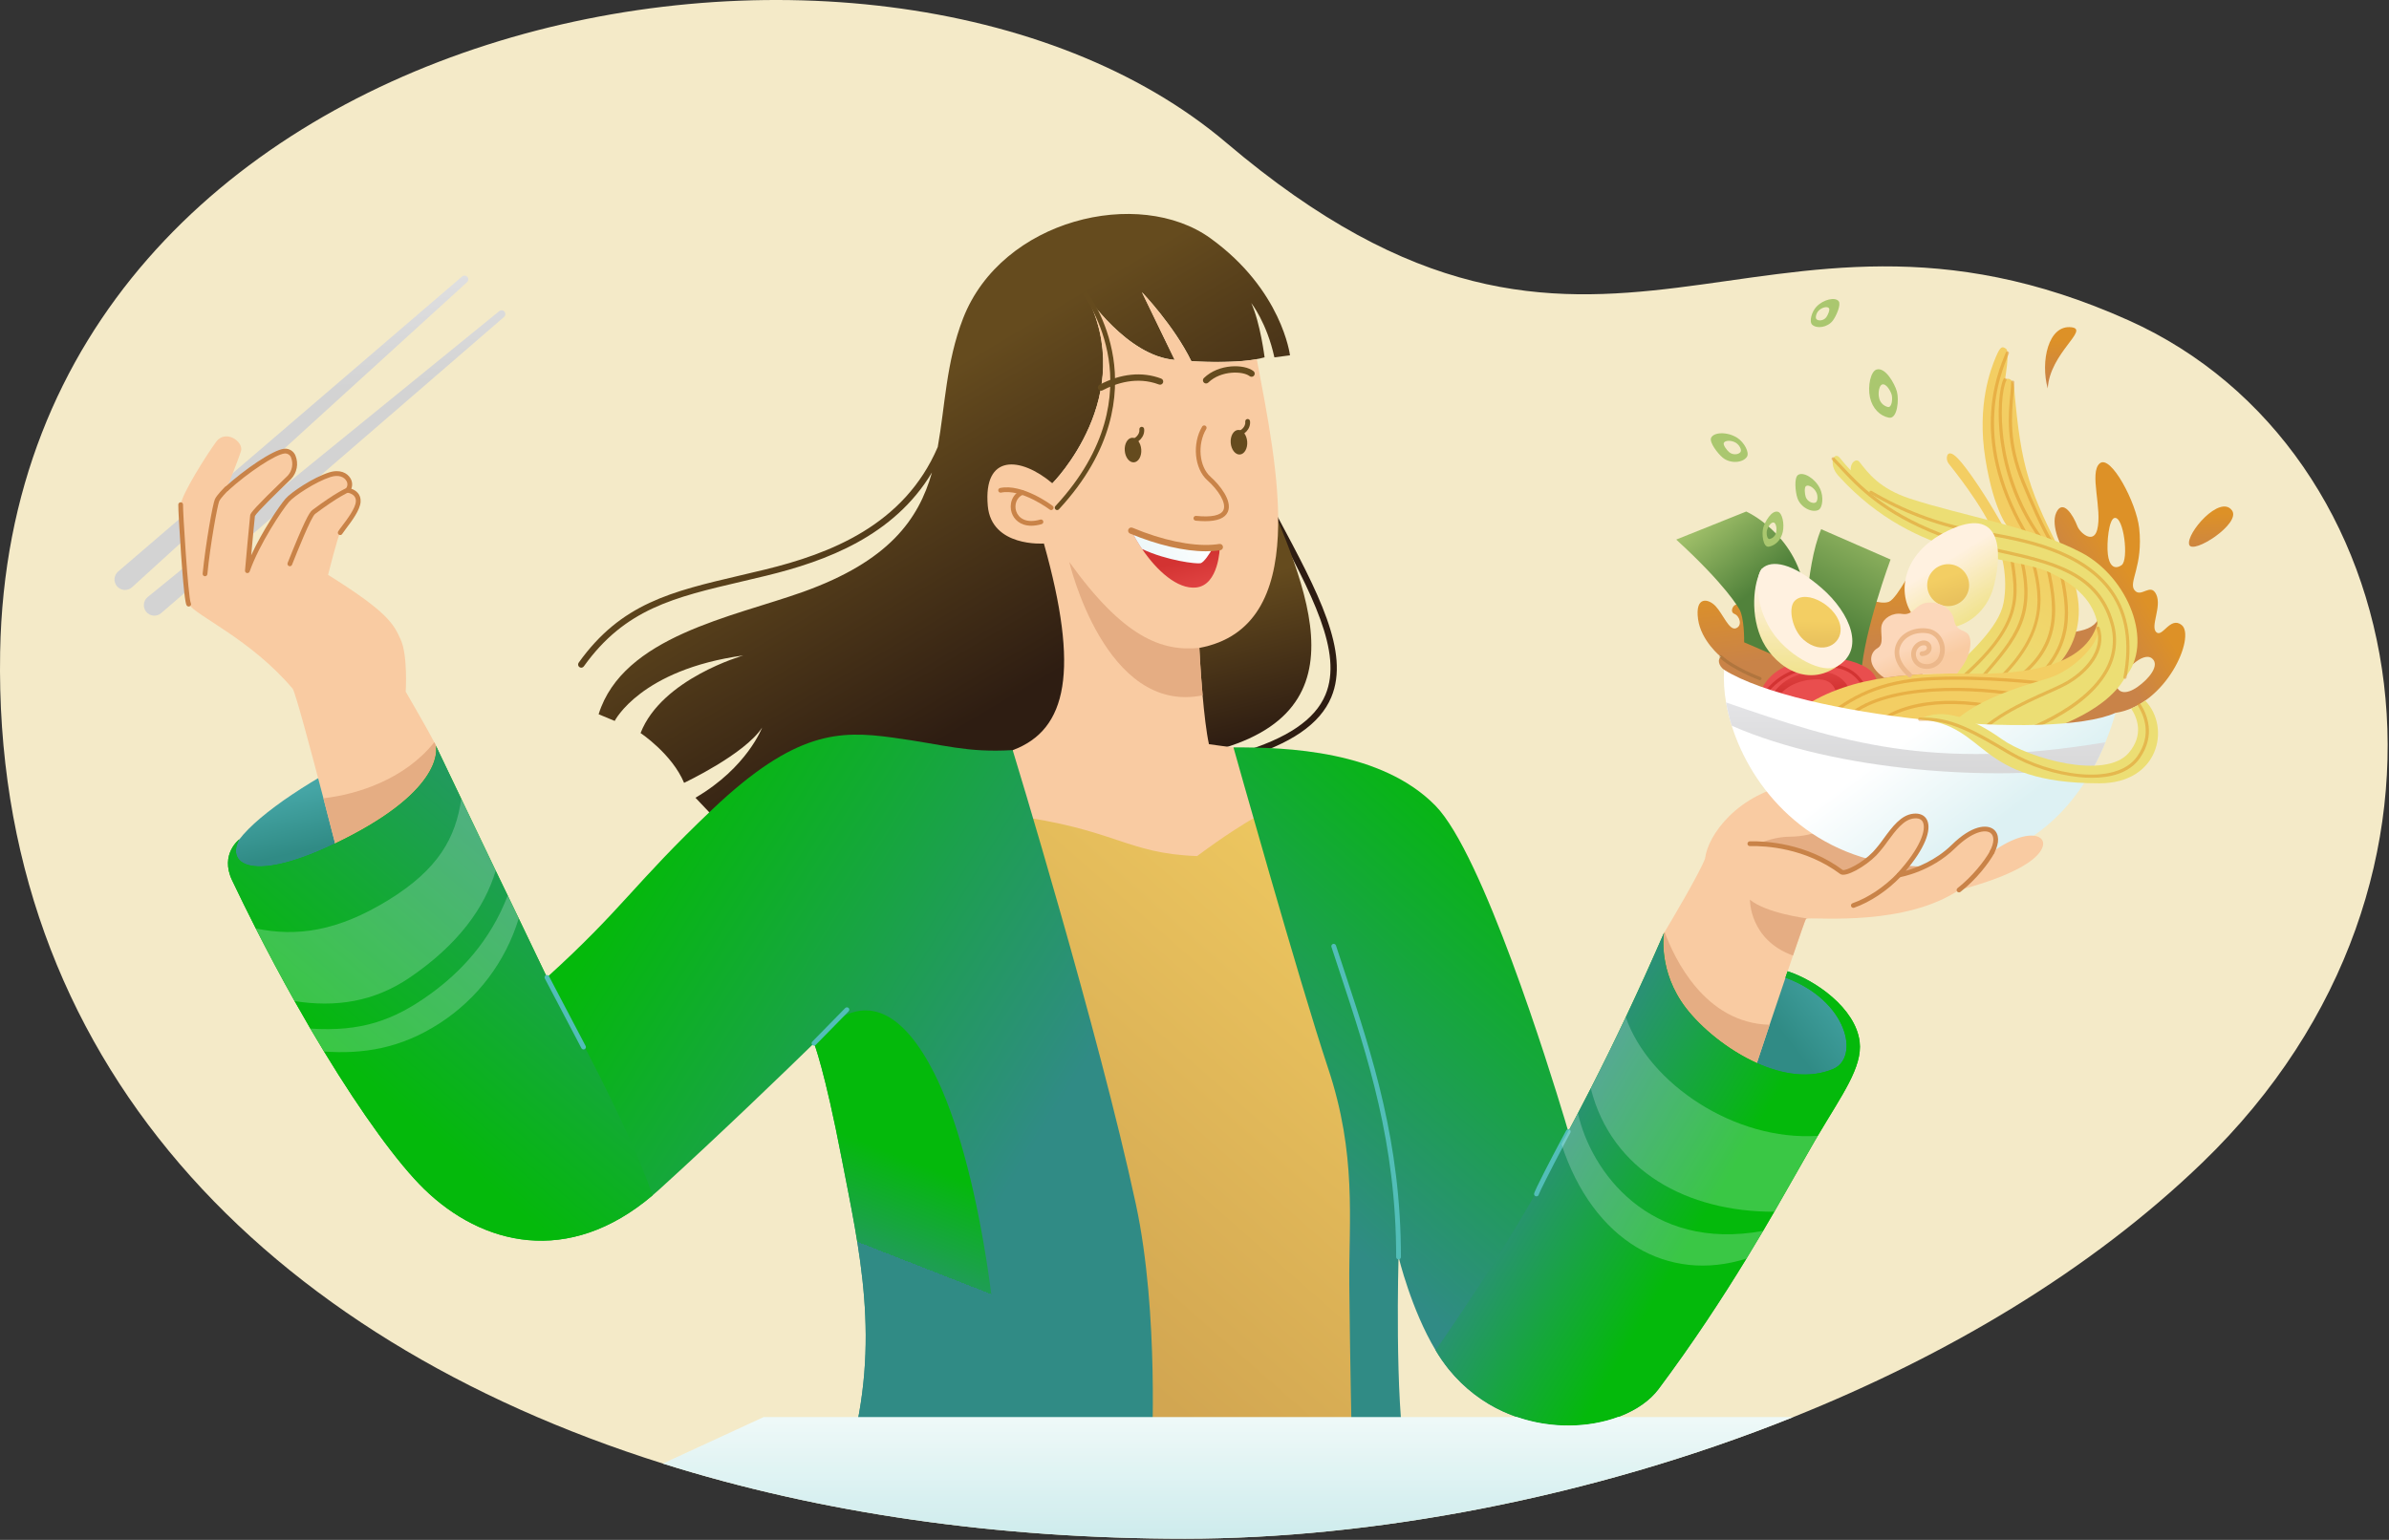 <svg width="532" height="343" viewBox="0 0 532 343" fill="none" xmlns="http://www.w3.org/2000/svg">
<rect x="0" y="0" width="532" height="343" fill="#333333" stroke="none"/>
<path d="M490.421 258.994C465.441 283.096 433.483 301.966 399.362 315.647C354.253 333.733 305.372 342.74 263.85 342.743C222.176 342.743 182.711 337.06 147.617 326.008C59.116 298.138 -1.608 236.155 0.032 145.231C2.618 1.65 195.556 -34.04 273.124 31.827C356.426 102.559 390.677 33.912 474.049 71.37C538.272 100.223 555.907 195.808 490.421 258.994Z" fill="#F4EAC8"/>
<path d="M392.218 155.919C392.218 155.919 385.283 150.222 383.925 149.195C382.566 148.169 382.513 146.751 383.219 146.31C383.219 146.31 378.781 142.736 378.136 137.921C377.43 132.763 380.393 133.278 382.034 135.01C383.674 136.742 385.053 140.51 386.567 139.949C388.08 139.388 387.421 137.212 386.239 136.749C385.057 136.287 385.978 134.319 387.223 134.633C388.468 134.947 388.8 137.653 388.8 139.099C388.8 140.545 389.858 143.763 394.515 142.778C399.172 141.794 414.479 132.601 414.479 132.795C414.479 132.989 418.747 134.82 420.652 134.037C422.557 133.253 426.618 125.111 426.618 125.111L438.132 128.921L425.383 155.912C425.383 155.912 400.558 161.5 392.218 155.919Z" fill="url(#paint0_linear_1296_9719)"/>
<path d="M405.55 117.876L421.002 124.628C421.002 124.628 415.107 140.503 414.496 149.929L401.902 143.287C401.902 143.287 401.902 126.491 405.55 117.876Z" fill="url(#paint1_linear_1296_9719)"/>
<path d="M391.926 154.516C392.963 151.401 395.693 148.046 403.172 146.793C411.258 145.439 421.104 149.369 416.902 154.202L404.202 157.454L391.926 154.516Z" fill="url(#paint2_linear_1296_9719)"/>
<path d="M415.594 155.57H415.569C415.523 155.567 415.477 155.555 415.436 155.534C415.394 155.514 415.357 155.485 415.327 155.45C415.296 155.415 415.273 155.374 415.258 155.33C415.243 155.286 415.238 155.239 415.241 155.193C415.311 154.156 414.74 152.455 413.304 151.005C412.147 149.838 410.069 148.487 406.774 148.677C400.925 149.03 396.819 150.155 393.154 154.921C393.127 154.961 393.092 154.995 393.051 155.021C393.01 155.047 392.965 155.064 392.917 155.072C392.87 155.079 392.821 155.077 392.775 155.065C392.728 155.053 392.684 155.032 392.646 155.003C392.608 154.973 392.576 154.936 392.553 154.894C392.53 154.852 392.515 154.805 392.51 154.757C392.506 154.71 392.511 154.661 392.526 154.615C392.54 154.569 392.564 154.527 392.596 154.491C396.427 149.51 400.682 148.328 406.735 147.972C410.299 147.76 412.546 149.235 413.791 150.508C415.386 152.117 416.014 154.036 415.932 155.242C415.926 155.329 415.888 155.411 415.826 155.471C415.763 155.532 415.681 155.567 415.594 155.57Z" fill="#D33332"/>
<path d="M393.958 155.881C396.159 151.877 399.62 149.64 405.391 149.64C411.162 149.64 412.302 154.71 412.302 154.71L409.092 155.884C409.092 155.884 409.346 151.591 405.342 151.341C401.338 151.09 396.826 152.843 395.464 156.304L393.958 155.881Z" fill="url(#paint3_linear_1296_9719)"/>
<path d="M373.271 120.187L388.863 113.942C388.863 113.942 399.701 118.719 401.916 131.532C401.916 131.532 397.221 147.188 396.921 146.885C396.621 146.581 388.398 143.078 388.398 143.078C388.398 143.078 388.518 137.31 387.188 135.479C387.173 135.479 384.454 130.417 373.271 120.187Z" fill="url(#paint4_linear_1296_9719)"/>
<path d="M485.817 139.212C483.27 137.209 481.549 142.109 480.173 140.814C478.797 139.519 481.446 135.169 480.173 132.421C478.899 129.673 476.776 133.332 475.312 131.437C473.932 129.673 477.301 126.071 476.37 117.64C475.745 111.95 470.045 101.176 467.596 103.211C465.148 105.247 468.238 113.481 467.011 118.028C466.139 121.259 463.162 118.681 462.597 117.192C461.666 114.723 459.37 111.092 457.923 114.14C456.477 117.188 459.447 122.755 459.687 122.607C459.927 122.459 467.448 126.717 467.861 133.416C468.274 140.115 465.021 140.666 457.327 141.198L451.167 159.726L464.337 165.134L471.135 158.784C482.466 157.056 489.02 141.728 485.817 139.212ZM469.388 123.44C469.103 120.942 469.607 115.679 470.859 115.375C472.948 114.902 474.102 124.745 472.454 125.881C470.807 127.017 469.671 125.937 469.388 123.44V123.44ZM475.978 153.024C473.403 154.816 471.646 154.35 471.315 152.625C472.726 149.637 477.245 144.889 479.298 146.723C480.974 148.215 478.557 151.231 475.978 153.024V153.024Z" fill="url(#paint5_linear_1296_9719)"/>
<path d="M431.56 152.078C431.782 152.078 456.064 150.152 456.286 150C456.508 149.849 468.228 141.181 459.994 125.133C451.76 109.085 450.091 104.563 448.5 86.232C448.338 84.373 447.132 84.095 446.483 84.56C446.483 84.56 447.583 78.32 446.747 77.716C445.911 77.113 445.505 76.99 444.44 79.544C443.375 82.098 440.168 90.092 442.119 102.213C444.07 114.335 447.368 117.735 447.368 117.735L446.31 117.654C446.31 117.654 442.923 111.509 439.254 106.291C435.585 101.074 434.7 100.957 434.118 101C433.536 101.042 433.257 102.34 433.92 103.233C434.583 104.125 441.551 112.557 444.352 119.485C445.728 122.89 447.23 128.516 446.179 134.221C445.184 139.696 438.721 145.619 431.56 152.078Z" fill="url(#paint6_linear_1296_9719)"/>
<g opacity="0.5">
<path d="M455.563 121.651C455.511 121.651 455.458 121.64 455.411 121.617C455.363 121.595 455.321 121.562 455.288 121.521C448.779 113.407 446.402 104.587 445.551 98.618C444.553 91.626 445.311 86.095 446.169 84.402C446.211 84.318 446.284 84.254 446.373 84.225C446.462 84.195 446.559 84.203 446.643 84.245C446.727 84.287 446.791 84.36 446.82 84.449C446.849 84.538 446.842 84.635 446.8 84.719C444.99 88.296 444.274 106.627 455.842 121.076C455.884 121.128 455.91 121.191 455.918 121.257C455.926 121.323 455.915 121.391 455.886 121.451C455.857 121.511 455.812 121.562 455.755 121.597C455.699 121.633 455.633 121.652 455.567 121.651H455.563Z" fill="#DD9127"/>
<path d="M451.93 120.54C451.87 120.54 451.811 120.525 451.758 120.496C451.706 120.467 451.662 120.425 451.63 120.374C438.2 98.788 444.602 83.488 446.709 78.461C446.749 78.381 446.818 78.32 446.901 78.289C446.985 78.258 447.077 78.26 447.159 78.295C447.241 78.329 447.308 78.394 447.344 78.475C447.381 78.556 447.386 78.648 447.358 78.732C445.287 83.671 438.99 98.721 452.226 120.007C452.259 120.061 452.278 120.122 452.279 120.185C452.281 120.248 452.266 120.31 452.235 120.366C452.205 120.421 452.16 120.467 452.105 120.498C452.051 120.53 451.989 120.547 451.926 120.547L451.93 120.54Z" fill="#DD9127"/>
<path d="M457.123 121.651C457.066 121.651 457.01 121.637 456.959 121.611C456.909 121.585 456.866 121.546 456.833 121.5C456.741 121.369 454.54 118.18 450.169 107.452C446.62 98.746 447.245 92.258 447.657 87.965C447.763 86.874 447.852 85.933 447.862 85.121C447.862 85.028 447.899 84.938 447.965 84.872C448.032 84.806 448.121 84.769 448.215 84.769C448.308 84.769 448.398 84.806 448.464 84.872C448.53 84.938 448.568 85.028 448.568 85.121C448.568 85.961 448.469 86.917 448.363 88.025C447.957 92.258 447.343 98.633 450.832 107.177C455.165 117.803 457.401 121.052 457.422 121.083C457.459 121.136 457.481 121.198 457.485 121.262C457.489 121.327 457.475 121.391 457.445 121.448C457.415 121.505 457.371 121.553 457.316 121.586C457.261 121.619 457.197 121.637 457.133 121.637L457.123 121.651Z" fill="#DD9127"/>
<path d="M436.023 152.085C435.951 152.085 435.88 152.063 435.821 152.022C435.762 151.981 435.717 151.923 435.692 151.855C435.667 151.787 435.663 151.714 435.681 151.644C435.699 151.574 435.739 151.511 435.793 151.465C450.07 139.177 449.065 133.12 447.548 123.948C447.477 123.525 447.407 123.095 447.336 122.66C447.321 122.567 447.344 122.471 447.4 122.394C447.455 122.318 447.539 122.266 447.633 122.251C447.726 122.236 447.822 122.259 447.899 122.314C447.975 122.37 448.027 122.454 448.042 122.547C448.112 122.982 448.183 123.412 448.254 123.835C449.753 132.901 450.839 139.456 436.259 152.001C436.193 152.057 436.109 152.087 436.023 152.085Z" fill="#DD9127"/>
<path d="M439.533 153.376C439.466 153.376 439.399 153.357 439.343 153.321C439.286 153.284 439.241 153.232 439.213 153.171C439.184 153.11 439.174 153.042 439.184 152.975C439.193 152.908 439.221 152.845 439.265 152.794C440.027 151.895 440.764 151.03 441.477 150.212C448.673 141.862 453.016 136.806 449.612 123.859C449.594 123.771 449.611 123.68 449.658 123.604C449.706 123.527 449.781 123.472 449.868 123.449C449.954 123.426 450.047 123.437 450.126 123.48C450.205 123.523 450.264 123.594 450.293 123.679C453.792 137 449.358 142.147 442.009 150.67C441.304 151.492 440.563 152.35 439.801 153.249C439.768 153.289 439.727 153.32 439.681 153.342C439.635 153.364 439.584 153.376 439.533 153.376V153.376Z" fill="#DD9127"/>
<path d="M444.313 152.431C444.242 152.431 444.173 152.409 444.115 152.37C444.057 152.33 444.012 152.273 443.986 152.207C443.96 152.142 443.955 152.07 443.97 152.001C443.986 151.932 444.022 151.869 444.073 151.821C456.3 140.49 454.152 132.065 452.258 124.629L452.063 123.86C452.052 123.815 452.05 123.768 452.056 123.722C452.063 123.676 452.079 123.632 452.103 123.592C452.126 123.553 452.158 123.518 452.195 123.49C452.232 123.463 452.274 123.442 452.319 123.431C452.364 123.42 452.411 123.417 452.457 123.424C452.503 123.431 452.547 123.446 452.587 123.47C452.626 123.494 452.661 123.525 452.689 123.562C452.716 123.6 452.737 123.642 452.748 123.687L452.942 124.452C454.787 131.702 457.087 140.722 444.553 152.322C444.49 152.388 444.404 152.427 444.313 152.431V152.431Z" fill="#DD9127"/>
<path d="M447.802 152.431C447.726 152.431 447.652 152.407 447.592 152.362C447.531 152.317 447.486 152.254 447.464 152.181C447.442 152.109 447.443 152.031 447.469 151.96C447.494 151.889 447.541 151.828 447.604 151.785C458.995 144.18 457.792 135.028 455.221 124.717C455.202 124.627 455.219 124.534 455.268 124.457C455.316 124.38 455.393 124.325 455.481 124.303C455.57 124.281 455.664 124.294 455.743 124.34C455.822 124.385 455.88 124.46 455.905 124.547C458.54 135.131 459.768 144.515 447.996 152.375C447.938 152.412 447.871 152.431 447.802 152.431Z" fill="#DD9127"/>
<path d="M451.929 152.978C451.857 152.978 451.786 152.956 451.726 152.914C451.667 152.872 451.621 152.813 451.597 152.745C451.572 152.677 451.569 152.602 451.588 152.532C451.607 152.462 451.647 152.4 451.703 152.353C461.906 143.788 460.17 135.191 458.635 127.606L458.424 126.548C458.406 126.454 458.425 126.357 458.478 126.278C458.532 126.199 458.614 126.144 458.708 126.126C458.801 126.108 458.898 126.128 458.977 126.181C459.056 126.234 459.111 126.317 459.129 126.41L459.337 127.469C460.907 135.23 462.689 144.049 452.166 152.897C452.099 152.952 452.015 152.981 451.929 152.978V152.978Z" fill="#DD9127"/>
</g>
<path d="M399.172 159.239C409.886 150.568 424.925 149.838 438.133 150.067C451.341 150.296 467.145 148.536 467.593 135.49C467.593 135.49 473.386 150.36 455.652 156.406C437.917 162.453 435.61 166.503 435.61 166.503L399.172 159.239Z" fill="url(#paint7_linear_1296_9719)"/>
<g opacity="0.5">
<path d="M406.756 160.076C406.683 160.075 406.611 160.052 406.552 160.009C406.492 159.966 406.447 159.906 406.424 159.837C406.4 159.767 406.399 159.692 406.42 159.621C406.441 159.551 406.483 159.489 406.541 159.444C411.833 155.38 418.021 151.365 430.262 150.815C442.398 150.268 454.766 151.817 454.889 151.835C454.936 151.84 454.98 151.855 455.021 151.878C455.062 151.901 455.097 151.932 455.126 151.969C455.155 152.006 455.176 152.048 455.188 152.093C455.2 152.138 455.204 152.185 455.198 152.232C455.192 152.278 455.177 152.323 455.154 152.363C455.131 152.404 455.1 152.439 455.064 152.468C455.027 152.497 454.985 152.518 454.94 152.53C454.895 152.543 454.848 152.546 454.801 152.54C454.678 152.54 442.369 150.981 430.297 151.528C418.225 152.075 412.179 156.015 406.975 159.994C406.914 160.045 406.836 160.074 406.756 160.076Z" fill="#DD9127"/>
<path d="M410.637 160.897C410.568 160.898 410.501 160.878 410.443 160.841C410.385 160.803 410.339 160.75 410.312 160.687C410.284 160.624 410.275 160.554 410.287 160.486C410.298 160.418 410.329 160.355 410.376 160.305C417.53 152.487 436.012 152.215 449.668 154.36C449.762 154.375 449.846 154.426 449.902 154.502C449.958 154.579 449.981 154.674 449.966 154.768C449.952 154.861 449.901 154.945 449.824 155.001C449.748 155.057 449.652 155.08 449.559 155.066C436.079 152.949 417.865 153.179 410.898 160.791C410.864 160.826 410.823 160.853 410.778 160.872C410.734 160.89 410.685 160.899 410.637 160.897Z" fill="#DD9127"/>
<path d="M415.265 164.083C415.198 164.083 415.133 164.064 415.076 164.028C415.019 163.992 414.974 163.941 414.946 163.88C414.917 163.819 414.906 163.752 414.915 163.685C414.924 163.619 414.951 163.556 414.994 163.504C420.564 156.763 431.222 154.526 445.05 157.211C445.144 157.229 445.227 157.283 445.28 157.362C445.334 157.44 445.354 157.537 445.336 157.631C445.318 157.724 445.264 157.807 445.185 157.86C445.107 157.914 445.01 157.934 444.916 157.916C431.37 155.285 420.928 157.433 415.537 163.967C415.503 164.004 415.461 164.034 415.414 164.055C415.367 164.075 415.316 164.084 415.265 164.083Z" fill="#DD9127"/>
</g>
<path d="M463.455 123.062C452.575 117.365 436.823 114.853 425.337 111.068C418.504 108.821 416.038 105.402 414.048 102.859C413.381 102.005 411.963 103.042 412.14 104.771C411.302 103.914 410.513 103.012 409.776 102.068C408.365 100.269 407.053 103.402 409.36 105.949C427.062 125.5 448.01 123.454 456.674 127.613C465.339 131.772 466.813 136.711 467.258 139.918C467.702 143.125 461.966 149.277 456.078 151.097C450.19 152.918 436.495 156.47 432.16 164.584C432.16 164.584 453.986 163.124 454.357 163.092C454.663 163.064 468.736 159.165 473.237 150.865C479.749 143.237 473.985 128.583 463.455 123.062Z" fill="url(#paint8_linear_1296_9719)"/>
<g opacity="0.5">
<path d="M445.735 164.968C445.641 164.981 445.547 164.956 445.472 164.899C445.396 164.841 445.347 164.757 445.335 164.663C445.322 164.57 445.347 164.475 445.404 164.4C445.461 164.325 445.546 164.275 445.64 164.263C445.813 164.213 463.032 159.359 468.701 149.333C469.612 147.769 470.195 146.035 470.412 144.237C470.629 142.44 470.477 140.617 469.964 138.88C466.884 127.849 456.466 125.538 445.439 123.094C440.831 122.071 436.065 121.016 431.656 119.291C419.143 114.401 413.699 108.573 409.727 104.319C409.11 103.659 408.527 103.031 407.963 102.449C407.898 102.382 407.861 102.292 407.862 102.198C407.863 102.105 407.901 102.015 407.968 101.95C408.035 101.884 408.125 101.848 408.219 101.849C408.313 101.85 408.402 101.888 408.468 101.955C409.046 102.544 409.632 103.172 410.253 103.839C414.179 108.044 419.559 113.805 431.924 118.638C436.284 120.342 441.022 121.393 445.604 122.409C456.844 124.9 467.477 127.256 470.652 138.697C471.19 140.523 471.35 142.439 471.121 144.329C470.893 146.218 470.28 148.041 469.322 149.686C463.508 159.966 446.553 164.75 445.834 164.947C445.802 164.959 445.769 164.966 445.735 164.968Z" fill="#DD9127"/>
<path d="M438.132 166.468C438.067 166.468 438.003 166.45 437.948 166.416C437.892 166.382 437.847 166.333 437.817 166.275C437.788 166.217 437.775 166.152 437.78 166.087C437.785 166.022 437.808 165.96 437.847 165.907C442.147 159.966 450.31 156.322 455.715 153.913C457.345 153.186 458.752 152.558 459.779 151.997C464.312 149.527 468.471 144.73 466.887 140.041C466.857 139.952 466.864 139.855 466.906 139.771C466.947 139.687 467.021 139.623 467.11 139.593C467.199 139.563 467.296 139.57 467.38 139.612C467.464 139.653 467.528 139.727 467.558 139.816C469.279 144.917 465.06 149.923 460.118 152.618C459.059 153.193 457.648 153.824 456.001 154.558C450.667 156.939 442.595 160.534 438.418 166.323C438.385 166.368 438.342 166.405 438.293 166.43C438.243 166.455 438.188 166.468 438.132 166.468Z" fill="#DD9127"/>
<path d="M473.206 151.224H473.139C473.047 151.206 472.966 151.153 472.914 151.075C472.862 150.998 472.842 150.903 472.86 150.812C474.31 143.266 473.34 136.969 469.978 132.114C463.628 122.907 450.176 120.557 442.144 119.15C441.025 118.956 439.967 118.769 439.078 118.592C431.089 117.048 423.428 114.126 416.44 109.956C416.364 109.908 416.309 109.831 416.287 109.743C416.265 109.654 416.279 109.561 416.324 109.482C416.37 109.403 416.444 109.345 416.531 109.32C416.619 109.294 416.713 109.304 416.793 109.346C423.715 113.475 431.302 116.369 439.216 117.897C440.098 118.074 441.1 118.25 442.264 118.455C450.406 119.866 464.037 122.261 470.556 131.712C474.028 136.743 475.037 143.22 473.548 150.96C473.528 151.036 473.484 151.103 473.422 151.151C473.36 151.198 473.284 151.224 473.206 151.224Z" fill="#DD9127"/>
</g>
<path d="M427.496 138.397C433.656 142.278 441.999 138.542 444.038 130.414C446.077 122.286 445.414 112.616 433.832 118.183C421.376 124.173 422.885 135.48 427.496 138.397Z" fill="url(#paint9_linear_1296_9719)"/>
<path d="M433.832 135.014C436.411 135.014 438.503 132.923 438.503 130.343C438.503 127.764 436.411 125.672 433.832 125.672C431.252 125.672 429.161 127.764 429.161 130.343C429.161 132.923 431.252 135.014 433.832 135.014Z" fill="url(#paint10_linear_1296_9719)"/>
<path d="M436.866 148.585C436.566 148.97 436.227 149.482 435.832 150.028C432.379 150.004 428.826 150.071 425.281 150.349C423.379 150.498 421.485 150.702 419.605 150.991C415.435 148.127 416.521 145.273 418.063 144.398C419.735 143.449 418.62 140.941 419.008 139.322C419.396 137.702 421.404 136.401 423.594 136.753C426.127 137.166 426.494 134.559 429.175 134.245C431.207 134.009 434.545 135.011 435.13 138.066C435.73 141.184 438.062 139.9 438.64 142.02C439.219 144.14 438.037 147.076 436.866 148.585Z" fill="url(#paint11_linear_1296_9719)"/>
<path d="M425.281 150.879C425.151 150.881 425.026 150.836 424.928 150.752C422.183 148.384 421.248 145.65 422.367 143.255C423.485 140.86 426.392 139.551 429.45 140.045C430.15 140.171 430.807 140.471 431.361 140.916C431.916 141.36 432.35 141.937 432.625 142.592C432.967 143.315 433.127 144.11 433.094 144.909C433.06 145.708 432.833 146.486 432.431 147.178C432.017 147.823 431.423 148.334 430.722 148.647C430.022 148.961 429.245 149.063 428.487 148.942C427.857 148.878 427.26 148.629 426.77 148.227C426.281 147.824 425.921 147.287 425.736 146.681C425.553 146.107 425.539 145.493 425.696 144.912C425.852 144.331 426.172 143.808 426.618 143.403C427.355 142.74 428.353 142.49 429.087 142.782C429.448 142.918 429.75 143.176 429.939 143.511C430.129 143.846 430.194 144.238 430.124 144.617C430.001 145.322 429.373 146.12 428.008 146.144C427.868 146.143 427.734 146.089 427.634 145.991C427.534 145.894 427.476 145.762 427.471 145.622C427.47 145.553 427.483 145.484 427.509 145.419C427.535 145.355 427.573 145.296 427.621 145.246C427.67 145.196 427.728 145.156 427.791 145.129C427.855 145.101 427.924 145.087 427.993 145.086C428.699 145.086 429.034 144.733 429.087 144.43C429.112 144.293 429.087 144.151 429.018 144.03C428.948 143.909 428.837 143.817 428.706 143.77C428.458 143.716 428.2 143.727 427.958 143.801C427.715 143.875 427.495 144.01 427.32 144.193C427.023 144.469 426.811 144.824 426.71 145.216C426.609 145.608 426.622 146.021 426.748 146.405C426.877 146.814 427.125 147.174 427.46 147.441C427.795 147.707 428.202 147.868 428.628 147.901C429.183 147.99 429.751 147.917 430.265 147.689C430.778 147.462 431.214 147.091 431.521 146.621C431.829 146.074 432.001 145.462 432.024 144.836C432.047 144.209 431.919 143.586 431.652 143.019C431.446 142.521 431.12 142.082 430.701 141.742C430.283 141.403 429.786 141.173 429.256 141.075C426.663 140.655 424.215 141.731 423.302 143.689C422.388 145.647 423.234 147.901 425.595 149.937C425.677 150.007 425.736 150.102 425.763 150.208C425.79 150.313 425.784 150.424 425.746 150.526C425.707 150.628 425.638 150.716 425.548 150.777C425.458 150.838 425.351 150.87 425.242 150.868L425.281 150.879Z" fill="#ECB88B"/>
<path d="M396.508 216.59L388.123 239.387C388.123 239.387 413.23 245.899 412.549 233.852C411.815 220.824 396.508 216.59 396.508 216.59Z" fill="url(#paint12_linear_1296_9719)"/>
<path d="M379.712 191.173C380.28 186.174 386.821 176.674 399.761 174.476L439.625 188.418C439.625 188.418 421.576 203.075 404.294 198.683C387.011 194.291 379.712 191.173 379.712 191.173Z" fill="#F9CBA2"/>
<path d="M388.162 189.783C388.162 189.783 392.889 186.417 398.618 186.368C404.347 186.318 407.688 183.898 407.688 183.898L436.03 187.656C436.03 187.656 430.368 198.814 416.274 199.519C402.181 200.225 388.162 189.783 388.162 189.783Z" fill="#E5AD83"/>
<path d="M471.121 158.784C470.484 161.009 469.726 163.197 468.852 165.339C468.105 167.177 467.261 168.974 466.323 170.722C458.594 185.105 444.804 194.88 423.676 192.746C402.65 190.629 390.028 175.675 385.636 161.652C385.099 159.955 384.679 158.224 384.376 156.47C383.946 154.071 383.795 151.63 383.925 149.196C400.805 159.684 456.752 165.177 471.121 158.784Z" fill="url(#paint13_linear_1296_9719)"/>
<path d="M452.621 191.458C447.587 195.536 436.245 198.249 436.245 198.249C424.381 206.159 405.468 204.384 402.54 204.599C402.325 204.599 402.188 204.638 402.163 204.68C402.025 204.853 400.861 208.184 399.274 212.847C397.753 217.299 395.845 222.968 394.074 228.267C391.925 234.684 389.967 240.558 389.135 243.084L388.705 244.378C385.077 242.083 381.757 239.334 378.827 236.198C372.805 229.77 366.91 219.896 370.551 207.831L370.692 207.598C371.75 205.834 378.492 194.499 379.723 191.187C381.056 187.592 397.852 185.112 410.122 194.27C410.827 194.785 414.799 192.919 417.502 190.153C420.204 187.387 422.532 182.159 426.184 181.789C430.417 181.365 430.173 186.999 422.903 194.912C422.903 194.912 429.74 193.78 435.052 188.562C441.699 182.043 446.429 184.583 443.65 189.79C452.956 183.073 458.375 186.791 452.621 191.458Z" fill="#F9CBA2"/>
<path d="M422.885 195.427C422.782 195.427 422.682 195.397 422.596 195.341C422.509 195.284 422.442 195.204 422.4 195.11C422.359 195.015 422.346 194.911 422.364 194.809C422.381 194.708 422.427 194.614 422.497 194.538C427.602 188.982 429.034 184.787 428.188 183.098C427.874 182.47 427.21 182.202 426.219 182.3C423.93 182.533 422.113 185.01 420.356 187.402C419.596 188.492 418.763 189.529 417.862 190.506C415.392 193.028 410.955 195.551 409.787 194.676C401.969 188.841 393.129 188.389 389.679 188.463C389.609 188.466 389.539 188.455 389.474 188.43C389.408 188.405 389.348 188.368 389.298 188.319C389.248 188.271 389.208 188.213 389.18 188.148C389.153 188.084 389.139 188.015 389.139 187.945C389.137 187.875 389.15 187.806 389.175 187.741C389.2 187.677 389.238 187.618 389.286 187.567C389.334 187.517 389.392 187.477 389.456 187.449C389.519 187.421 389.588 187.406 389.657 187.405C393.185 187.324 402.308 187.797 410.383 193.808C411.06 193.956 414.539 192.397 417.086 189.765C417.951 188.823 418.751 187.823 419.481 186.774C421.376 184.191 423.333 181.524 426.092 181.246C427.524 181.101 428.597 181.598 429.112 182.621C430.262 184.918 428.456 189.197 424.374 193.988C426.674 193.332 431.042 191.705 434.644 188.174C439.081 183.821 442.405 183.588 443.897 184.699C445.23 185.698 445.308 187.74 444.077 190.03C444.011 190.154 443.898 190.246 443.764 190.287C443.63 190.328 443.485 190.314 443.361 190.248C443.237 190.182 443.144 190.07 443.103 189.936C443.062 189.801 443.076 189.656 443.142 189.532C444.102 187.737 444.144 186.213 443.262 185.549C442.052 184.643 439.071 185.317 435.384 188.933C430.015 194.2 423.238 195.371 422.949 195.42L422.885 195.427Z" fill="#C98348"/>
<path d="M402.541 204.596C402.326 204.596 402.188 204.635 402.163 204.677C402.026 204.85 400.862 208.18 399.274 212.844C389.53 209.337 389.689 200.408 389.689 200.408C393.316 203.411 402.167 204.547 402.541 204.596Z" fill="#E5AD83"/>
<path d="M394.074 228.264C391.925 234.681 389.968 240.554 389.135 243.08L378.823 236.194C372.801 229.767 366.907 219.892 370.547 207.827L370.688 207.594C372.833 213.422 379.606 227.914 394.074 228.264Z" fill="#E5AD83"/>
<path d="M26.046 130.583C26.249 130.824 26.499 131.021 26.78 131.163C27.061 131.305 27.368 131.389 27.682 131.409C27.996 131.43 28.311 131.387 28.608 131.284C28.905 131.18 29.179 131.017 29.412 130.805L104.014 62.85C104.174 62.704 104.271 62.502 104.286 62.285C104.3 62.069 104.231 61.855 104.091 61.689C104.02 61.604 103.932 61.534 103.834 61.483C103.735 61.432 103.628 61.401 103.517 61.392C103.407 61.383 103.295 61.396 103.19 61.43C103.084 61.464 102.987 61.519 102.902 61.59L26.314 127.295C25.845 127.697 25.554 128.268 25.503 128.884C25.453 129.5 25.648 130.111 26.046 130.583V130.583Z" fill="url(#paint14_linear_1296_9719)"/>
<path d="M32.537 136.256C32.734 136.502 32.979 136.707 33.256 136.856C33.534 137.006 33.838 137.098 34.152 137.127C34.466 137.156 34.783 137.121 35.083 137.025C35.383 136.929 35.661 136.773 35.899 136.567L112.251 70.597C112.415 70.456 112.518 70.256 112.538 70.041C112.559 69.825 112.495 69.61 112.36 69.44V69.44C112.291 69.353 112.206 69.28 112.108 69.226C112.011 69.172 111.904 69.138 111.793 69.126C111.683 69.114 111.571 69.124 111.464 69.155C111.357 69.187 111.258 69.239 111.172 69.31L32.89 132.986C32.414 133.375 32.109 133.937 32.043 134.549C31.977 135.161 32.155 135.774 32.537 136.256V136.256Z" fill="url(#paint15_linear_1296_9719)"/>
<path d="M53.295 186.971C57.842 181.055 69.932 173.075 84.276 166.157L97.071 166.133C97.071 166.133 102.412 176.635 85.648 188.322C68.884 200.01 44.708 196.838 53.295 186.971Z" fill="url(#paint16_linear_1296_9719)"/>
<path d="M92.562 182.237C85.983 188.873 76.014 193.258 76.014 193.258L75.661 191.878C75.029 189.409 73.615 183.909 72.024 177.817C69.166 166.88 65.73 154.064 65.169 153.401C55.817 142.352 43.629 137.173 42.017 134.57C41.364 133.511 40.15 113.343 40.253 112.412C40.464 110.076 45.982 101.373 48.105 98.445C50.229 95.517 54.3 98.403 53.665 100.467C53.03 102.53 50.519 108.711 50.441 108.905C54.695 105.024 61.077 100.664 63.356 100.474C65.907 100.262 66.394 104.425 64.457 106.323C62.883 107.868 56.364 114.084 56.251 114.835C56.138 115.587 55.087 127.137 55.087 127.137C57.362 120.705 62.464 113.202 63.945 111.47C65.116 110.101 69.974 106.852 73.414 105.758C77.245 104.541 78.776 107.847 77.365 109.226C77.365 109.226 79.898 109.505 79.764 111.755C79.63 114.006 76.374 117.601 75.756 118.659C75.139 119.718 73.054 128.047 73.054 128.047C86.301 136.312 87.655 138.944 89.25 142.511C90.844 146.077 90.344 154.064 90.344 154.064C90.344 154.064 95.328 162.64 96.715 165.353C96.863 165.6 96.982 165.864 97.067 166.14C99.964 172.112 97.05 177.704 92.562 182.237Z" fill="#F9CBA2"/>
<path d="M55.087 127.648C55.049 127.652 55.011 127.652 54.974 127.648C54.848 127.62 54.737 127.548 54.661 127.444C54.585 127.34 54.55 127.212 54.561 127.084C54.603 126.611 55.595 115.534 55.711 114.768C55.792 114.221 56.953 112.86 63.077 106.923L64.069 105.959C64.557 105.426 64.887 104.767 65.021 104.057C65.155 103.346 65.088 102.612 64.827 101.938C64.721 101.647 64.523 101.399 64.262 101.232C64.001 101.065 63.693 100.988 63.384 101.014C61.405 101.179 55.27 105.212 50.783 109.307C50.677 109.387 50.546 109.424 50.414 109.411C50.282 109.398 50.16 109.337 50.072 109.238C49.984 109.14 49.935 109.012 49.936 108.88C49.937 108.748 49.987 108.621 50.077 108.524C54.342 104.644 60.823 100.163 63.306 99.955C63.833 99.906 64.361 100.03 64.811 100.308C65.26 100.585 65.608 101.001 65.801 101.493C66.154 102.364 66.25 103.318 66.075 104.242C65.9 105.165 65.463 106.019 64.816 106.7L63.822 107.67C61.991 109.434 57.154 114.133 56.766 114.952C56.685 115.566 56.286 119.891 55.944 123.669C58.466 118.169 62.202 112.694 63.557 111.11C64.82 109.635 69.776 106.347 73.265 105.236C75.735 104.453 77.34 105.381 78.017 106.51C78.236 106.858 78.37 107.253 78.408 107.662C78.446 108.071 78.387 108.484 78.236 108.866C79.249 109.219 80.406 110.073 80.303 111.766C80.194 113.604 78.321 116.081 77.079 117.721C76.694 118.229 76.373 118.666 76.225 118.906C76.192 118.969 76.146 119.024 76.09 119.069C76.035 119.113 75.971 119.146 75.903 119.166C75.834 119.185 75.763 119.19 75.692 119.182C75.622 119.173 75.554 119.15 75.492 119.114C75.431 119.078 75.377 119.03 75.335 118.973C75.292 118.916 75.261 118.851 75.245 118.782C75.228 118.713 75.225 118.641 75.237 118.571C75.248 118.501 75.273 118.434 75.311 118.374C75.484 118.077 75.816 117.636 76.236 117.083C77.329 115.64 79.157 113.223 79.245 111.706C79.347 109.978 77.4 109.745 77.315 109.734C77.216 109.723 77.122 109.683 77.044 109.621C76.966 109.558 76.908 109.475 76.875 109.38C76.843 109.286 76.838 109.184 76.861 109.087C76.884 108.99 76.934 108.901 77.005 108.831C77.216 108.59 77.34 108.286 77.359 107.967C77.377 107.647 77.289 107.331 77.107 107.067C76.638 106.284 75.463 105.656 73.579 106.259C70.302 107.318 65.511 110.457 64.354 111.812C62.816 113.611 57.789 121.101 55.591 127.313C55.552 127.414 55.482 127.5 55.392 127.56C55.301 127.62 55.195 127.651 55.087 127.648V127.648Z" fill="#C98348"/>
<path d="M42.027 135.106C41.935 135.105 41.844 135.082 41.763 135.036C41.682 134.991 41.614 134.927 41.565 134.848C41.427 134.629 41.068 134.047 40.32 123.482C39.967 118.412 39.657 112.898 39.706 112.362C39.718 112.222 39.786 112.092 39.895 112.002C40.003 111.912 40.142 111.868 40.283 111.881C40.423 111.893 40.553 111.961 40.643 112.069C40.733 112.177 40.777 112.317 40.764 112.457C40.679 113.516 41.897 133.028 42.479 134.308C42.548 134.426 42.568 134.565 42.535 134.697C42.502 134.829 42.418 134.943 42.302 135.014C42.221 135.07 42.126 135.102 42.027 135.106V135.106Z" fill="#C98348"/>
<path d="M92.563 182.237L75.661 191.878C75.03 189.409 73.615 183.909 72.024 177.817C79.665 176.938 90.107 173.583 96.718 165.335C96.867 165.583 96.985 165.847 97.071 166.122C99.964 172.112 97.05 177.704 92.563 182.237Z" fill="#E5AD83"/>
<path d="M225.524 167.085L284.653 167.875C284.653 167.875 306.821 217.853 307.026 253.523C307.231 289.192 306.014 325.468 306.014 325.468L245.216 326.879C245.216 326.879 233.398 214.206 225.524 167.085Z" fill="url(#paint17_linear_1296_9719)"/>
<path d="M284.515 115.1L283.958 114.041C283.87 113.876 283.719 113.753 283.54 113.699C283.361 113.644 283.167 113.664 283.002 113.752C282.837 113.841 282.714 113.991 282.659 114.17C282.605 114.349 282.624 114.543 282.713 114.708L283.27 115.766C292.114 132.294 299.099 145.35 295.162 154.755C292.837 160.319 286.618 164.524 276.158 167.614C276.069 167.64 275.986 167.684 275.914 167.742C275.842 167.8 275.782 167.872 275.738 167.953C275.693 168.035 275.665 168.124 275.655 168.216C275.646 168.309 275.654 168.402 275.68 168.491C275.706 168.58 275.75 168.663 275.808 168.735C275.866 168.807 275.938 168.867 276.019 168.911C276.101 168.956 276.19 168.984 276.282 168.994C276.375 169.003 276.468 168.995 276.557 168.969C287.45 165.751 293.963 161.282 296.46 155.302C300.658 145.276 293.532 131.959 284.515 115.1Z" fill="url(#paint18_linear_1296_9719)"/>
<path d="M278.638 67.499C278.638 67.499 282.113 71.877 283.789 79.6L287.264 79.148C287.264 79.148 285.525 64.603 269.565 53.081C253.605 41.56 223.065 48.799 214.472 70.911C210.662 80.718 210.468 90.497 208.827 99.567C201.362 116.994 184.817 123.348 170.304 126.879C168.445 127.331 166.639 127.754 164.892 128.163C149.483 131.776 138.335 134.383 128.874 147.598C128.817 147.673 128.776 147.758 128.753 147.85C128.73 147.941 128.726 148.036 128.74 148.129C128.754 148.222 128.787 148.311 128.836 148.391C128.885 148.471 128.95 148.54 129.026 148.595C129.103 148.65 129.189 148.689 129.281 148.71C129.373 148.731 129.468 148.733 129.56 148.717C129.653 148.7 129.741 148.666 129.82 148.615C129.899 148.564 129.967 148.497 130.02 148.42C139.175 135.624 150.097 133.063 165.213 129.525C166.977 129.116 168.773 128.692 170.639 128.237C184.013 124.981 199.069 119.382 207.54 105.236C204.555 115.742 197.916 125.009 178.813 131.846C163.171 137.441 138.723 141.724 133.305 159.098L136.885 160.583C136.885 160.583 142.65 149.146 165.524 146.003C165.524 146.003 147.363 151.154 142.646 163.289C142.646 163.289 149.631 167.918 152.337 174.377C152.337 174.377 165.87 168.002 169.711 162.065C169.711 162.065 166.392 170.973 154.866 177.693L166.141 189.578L237.755 172.814C237.755 172.814 257.962 154.025 234.365 107.642C234.365 107.642 253.732 88.239 241.773 65.545C241.773 65.545 250.882 79.303 261.603 80.157L254.297 65.069C254.297 65.069 261.412 72.477 265.303 80.439C265.303 80.439 276.074 81.201 281.609 79.593C281.598 79.6 280.695 72.068 278.638 67.499Z" fill="url(#paint19_linear_1296_9719)"/>
<path d="M280.222 105.568C290.919 131.109 305.89 160.813 265.508 168.292L259.902 139.41L280.222 105.568Z" fill="url(#paint20_linear_1296_9719)"/>
<path d="M284.653 167.876L284.152 179.701C284.152 179.701 278.811 181.609 266.584 190.686C250.744 190.143 248.31 184.572 224.854 181.577L225.122 175.781L225.524 167.096C237.723 162.549 240.387 149.305 232.463 121.069C232.463 121.069 220.79 121.937 219.968 112.676C218.934 101.035 227.26 101.677 234.351 107.656C234.351 107.656 253.711 88.254 241.759 65.57C242.038 65.986 251.026 79.328 261.581 80.172L254.279 65.09C254.498 65.316 261.454 72.608 265.282 80.457C265.282 80.457 274.102 81.082 279.873 80.009C284.329 103.808 292.181 139.629 267.074 144.324C267.074 144.324 267.318 149.383 267.804 154.907C268.157 158.866 268.626 163.057 269.216 165.769L284.653 167.876Z" fill="#F9CBA2"/>
<path d="M256.448 324.103H189.177C196.325 298.675 191.294 278.136 187.449 258.133C183.603 238.131 181.272 232.381 181.272 232.381C175.49 238.025 160.165 252.842 146.781 264.984C146.297 265.422 145.81 265.849 145.327 266.258C126.492 282.242 107.28 277.335 94.453 264.847C88.675 259.202 80.695 248.249 72.161 234.219C71.15 232.556 70.133 230.852 69.11 229.107C67.95 227.122 66.785 225.088 65.614 223.004C62.721 217.86 59.817 212.42 56.971 206.825C55.181 203.298 53.417 199.71 51.679 196.062C48.92 190.238 53.295 186.961 53.295 186.961C50.067 192.838 56.978 197.329 78.522 185.923C99.487 174.825 97.067 166.111 97.067 166.111L102.712 177.915L110.37 193.903L113.048 199.456L115.517 204.589L121.8 217.698C138.811 202.278 141.016 197.008 158.655 180.265C177.091 162.774 186.923 162.679 198.741 164.288C210.559 165.896 215.099 167.692 225.513 167.085C225.513 167.085 244.69 229.781 252.942 268.23C258.184 292.589 256.448 324.103 256.448 324.103Z" fill="url(#paint21_linear_1296_9719)"/>
<path d="M222.762 324.103H189.177C196.325 298.674 191.294 278.136 187.449 258.133C183.603 238.131 181.271 232.38 181.271 232.38C181.271 232.38 194.363 212.156 208.001 238.967C218.19 259.005 223.728 300.191 222.762 324.103Z" fill="url(#paint22_linear_1296_9719)"/>
<path d="M145.324 266.268C126.489 282.253 107.277 277.345 94.45 264.857C88.671 259.213 80.691 248.259 72.158 234.229C71.146 232.566 70.129 230.862 69.106 229.117C67.947 227.132 66.781 225.098 65.61 223.014C62.717 217.871 59.814 212.431 56.967 206.836C55.177 203.308 53.413 199.72 51.675 196.073C48.917 190.248 53.291 186.971 53.291 186.971C50.063 192.848 56.974 197.339 78.518 185.934C99.484 174.835 97.064 166.122 97.064 166.122L102.708 177.926L110.367 193.914L113.048 199.456L115.518 204.589L121.801 217.698C121.801 217.698 138.991 247.956 145.324 266.268Z" fill="url(#paint23_linear_1296_9719)"/>
<path d="M404.788 253.007L404.139 254.112C401.624 258.426 398.664 263.771 395.108 269.913C394.306 271.295 393.476 272.718 392.617 274.181C391.441 276.164 390.208 278.217 388.917 280.341C383.565 289.104 377.144 298.95 369.348 309.402C361.763 319.573 336.72 322.381 322.619 305.003C321.547 303.662 320.569 302.248 319.695 300.77C314.251 291.707 311.44 279.988 311.44 279.988C311.44 279.988 310.522 311.78 313.069 325.122L301.075 323.545C301.075 323.545 300.592 300.745 300.472 286.19C300.352 271.634 302.169 257.202 295.741 237.919C289.313 218.636 274.677 166.485 274.677 166.485C286.477 166.425 307.654 167.191 319.666 179.478C330.158 190.213 344.886 237.549 348.446 249.356C348.799 250.531 349.042 251.353 349.152 251.752L349.233 252.03C349.957 250.683 350.676 249.327 351.388 247.963C352.35 246.131 353.305 244.284 354.253 242.424C356.899 237.25 359.495 231.965 362.042 226.57C364.935 220.456 367.769 214.204 370.544 207.817C370.488 208.169 369.246 216.424 375.398 224.478C378.767 228.885 384.701 233.855 391.224 236.787C396.889 239.334 402.999 240.339 408.252 238.099C414.123 235.598 411.593 222.961 397.606 217.758C397.764 217.285 397.923 216.816 398.075 216.347C404.142 218.284 413.244 224.528 414.126 232.095C414.772 237.718 410.168 243.906 404.788 253.007Z" fill="url(#paint24_linear_1296_9719)"/>
<path d="M404.788 253.008L404.139 254.112C401.623 258.426 398.664 263.771 395.108 269.913C394.306 271.296 393.475 272.718 392.617 274.181C391.441 276.164 390.207 278.217 388.916 280.341C383.565 289.104 377.144 298.95 369.348 309.403C361.763 319.573 336.719 322.381 322.619 305.003C321.546 303.662 320.569 302.248 319.694 300.77C326.584 290.836 340.452 270.188 347.719 254.856C348.203 253.835 348.68 252.802 349.148 251.755L349.229 252.034C349.953 250.686 350.672 249.33 351.384 247.966C352.346 246.134 353.301 244.288 354.249 242.428C356.895 237.254 359.491 231.969 362.038 226.574C364.931 220.459 367.765 214.208 370.54 207.82C370.484 208.173 369.242 216.428 375.394 224.482C378.763 228.888 384.697 233.859 391.22 236.79C396.886 239.337 402.996 240.343 408.248 238.103C414.119 235.602 411.589 222.965 397.602 217.762C397.76 217.289 397.919 216.82 398.071 216.35C404.139 218.287 413.24 224.531 414.122 232.098C414.771 237.718 410.168 243.906 404.788 253.008Z" fill="url(#paint25_linear_1296_9719)"/>
<path d="M399.362 315.647C354.252 333.734 305.372 342.74 263.85 342.744C222.176 342.744 182.711 337.06 147.617 326.008L170.078 315.647H337.806C345.652 318.345 353.917 318 360.306 315.647H399.362Z" fill="url(#paint26_linear_1296_9719)"/>
<path opacity="0.1" d="M399.362 315.647C354.252 333.734 305.372 342.74 263.85 342.744C222.176 342.744 182.711 337.06 147.617 326.008L170.078 315.647H337.806C345.652 318.345 353.917 318 360.306 315.647H399.362Z" fill="#52BEB8"/>
<path d="M235.416 113.618C235.313 113.618 235.212 113.588 235.126 113.532C235.04 113.476 234.972 113.395 234.931 113.301C234.89 113.206 234.877 113.102 234.894 113.001C234.911 112.899 234.958 112.805 235.028 112.729C246.987 99.825 248.081 87.784 246.874 79.953C245.572 71.454 241.385 65.926 241.343 65.87C241.257 65.759 241.219 65.618 241.237 65.478C241.256 65.339 241.328 65.213 241.44 65.127C241.551 65.042 241.692 65.004 241.831 65.022C241.97 65.04 242.097 65.113 242.182 65.224C242.362 65.457 246.56 70.989 247.915 79.741C249.16 87.813 248.074 100.202 235.808 113.445C235.758 113.5 235.697 113.543 235.63 113.573C235.563 113.603 235.49 113.618 235.416 113.618Z" fill="#654B1E"/>
<path d="M245.191 87.026C245.034 87.026 244.881 86.973 244.757 86.876C244.633 86.779 244.545 86.642 244.507 86.49C244.469 86.336 244.484 86.175 244.548 86.031C244.613 85.888 244.724 85.769 244.863 85.696C249.591 83.202 254.325 82.726 258.555 84.317C258.645 84.347 258.728 84.395 258.799 84.457C258.87 84.52 258.928 84.597 258.969 84.683C259.01 84.769 259.033 84.862 259.037 84.957C259.041 85.051 259.025 85.146 258.992 85.235C258.958 85.324 258.907 85.405 258.842 85.474C258.776 85.542 258.697 85.597 258.61 85.635C258.523 85.672 258.429 85.691 258.334 85.692C258.239 85.692 258.145 85.673 258.057 85.636C253.207 83.812 248.56 85.34 245.52 86.945C245.418 86.998 245.306 87.026 245.191 87.026Z" fill="#654B1E"/>
<path d="M268.584 85.417C268.443 85.417 268.306 85.375 268.189 85.297C268.073 85.218 267.982 85.106 267.929 84.976C267.877 84.845 267.864 84.702 267.893 84.565C267.923 84.427 267.993 84.301 268.094 84.204C271.424 80.986 277.093 81.057 279.143 82.672C279.29 82.788 279.385 82.958 279.406 83.144C279.428 83.33 279.375 83.517 279.259 83.664C279.143 83.811 278.974 83.906 278.788 83.927C278.602 83.949 278.415 83.896 278.268 83.78C276.815 82.637 271.918 82.454 269.071 85.216C268.941 85.343 268.766 85.415 268.584 85.417Z" fill="#654B1E"/>
<path d="M234.079 113.618C233.964 113.618 233.853 113.581 233.761 113.512C233.698 113.463 227.411 108.764 222.91 109.737C222.776 109.76 222.638 109.73 222.525 109.653C222.412 109.577 222.333 109.46 222.305 109.327C222.276 109.193 222.3 109.054 222.371 108.938C222.443 108.822 222.556 108.738 222.688 108.704C227.662 107.645 234.128 112.461 234.4 112.669C234.489 112.736 234.555 112.829 234.588 112.935C234.621 113.042 234.619 113.156 234.584 113.261C234.548 113.367 234.48 113.458 234.39 113.523C234.299 113.588 234.19 113.622 234.079 113.621V113.618Z" fill="#C98348"/>
<path d="M229.662 117.107C227.193 117.107 225.782 115.696 225.295 114.232C224.678 112.422 225.32 110.045 227.457 109.202C227.587 109.154 227.73 109.159 227.856 109.216C227.982 109.273 228.08 109.376 228.131 109.505C228.182 109.633 228.18 109.776 228.127 109.903C228.073 110.03 227.973 110.132 227.845 110.186C226.293 110.796 225.842 112.549 226.297 113.89C226.805 115.386 228.477 116.656 231.641 115.738C231.709 115.716 231.781 115.707 231.852 115.713C231.923 115.718 231.992 115.738 232.056 115.772C232.119 115.805 232.175 115.85 232.22 115.906C232.265 115.961 232.298 116.025 232.318 116.094C232.338 116.162 232.344 116.234 232.335 116.305C232.326 116.376 232.303 116.444 232.267 116.506C232.231 116.568 232.183 116.622 232.126 116.664C232.069 116.707 232.004 116.738 231.934 116.754C231.197 116.978 230.432 117.097 229.662 117.107V117.107Z" fill="#C98348"/>
<path d="M252.514 102.984C253.528 102.907 254.257 101.619 254.142 100.108C254.027 98.596 253.112 97.434 252.098 97.511C251.084 97.588 250.355 98.876 250.47 100.387C250.585 101.899 251.5 103.061 252.514 102.984Z" fill="#654B1E"/>
<path d="M251.789 98.992C251.719 98.997 251.649 98.988 251.583 98.966C251.517 98.944 251.456 98.909 251.404 98.863C251.297 98.771 251.232 98.64 251.222 98.5C251.213 98.359 251.259 98.221 251.351 98.115C251.444 98.008 251.574 97.943 251.715 97.933C252.773 97.789 253.859 96.769 253.725 95.672C253.708 95.532 253.747 95.39 253.834 95.279C253.921 95.167 254.049 95.095 254.189 95.078C254.33 95.06 254.471 95.1 254.583 95.187C254.694 95.274 254.766 95.401 254.784 95.542C255.002 97.305 253.426 98.766 251.87 98.985L251.789 98.992Z" fill="#654B1E"/>
<path d="M276.109 101.242C277.123 101.165 277.852 99.877 277.737 98.366C277.622 96.854 276.707 95.691 275.693 95.769C274.679 95.846 273.95 97.133 274.065 98.645C274.18 100.156 275.095 101.319 276.109 101.242Z" fill="#654B1E"/>
<path d="M275.368 97.249C275.228 97.259 275.089 97.213 274.983 97.12C274.877 97.028 274.812 96.897 274.802 96.757C274.792 96.617 274.839 96.478 274.931 96.372C275.023 96.266 275.154 96.201 275.294 96.191C276.353 96.046 277.439 95.027 277.305 93.93C277.296 93.86 277.302 93.79 277.32 93.722C277.339 93.655 277.371 93.591 277.414 93.536C277.457 93.481 277.51 93.435 277.571 93.4C277.632 93.366 277.699 93.344 277.769 93.335C277.838 93.326 277.909 93.332 277.976 93.35C278.044 93.369 278.107 93.401 278.162 93.444C278.217 93.487 278.264 93.54 278.298 93.601C278.333 93.662 278.355 93.73 278.363 93.799C278.582 95.563 277.005 97.023 275.449 97.242L275.368 97.249Z" fill="#654B1E"/>
<path d="M268.369 116.091C267.662 116.088 266.955 116.049 266.252 115.975C266.112 115.961 265.983 115.891 265.894 115.782C265.804 115.673 265.762 115.533 265.776 115.393C265.79 115.252 265.859 115.123 265.968 115.034C266.078 114.945 266.218 114.902 266.358 114.916C269.808 115.269 271.914 114.807 272.451 113.59C273.156 111.974 271.184 109.046 268.87 106.989C265.977 104.418 265.434 98.823 267.706 95.016C267.741 94.956 267.789 94.904 267.844 94.863C267.9 94.821 267.964 94.791 268.031 94.774C268.099 94.757 268.169 94.753 268.238 94.763C268.307 94.773 268.373 94.797 268.433 94.833C268.492 94.868 268.544 94.915 268.586 94.971C268.627 95.027 268.658 95.091 268.675 95.158C268.692 95.226 268.695 95.296 268.685 95.365C268.675 95.433 268.652 95.5 268.616 95.559C266.58 98.967 267.028 103.938 269.572 106.199C271.516 107.928 274.511 111.519 273.421 114.017C272.817 115.4 271.121 116.091 268.369 116.091Z" fill="#C98348"/>
<path d="M271.639 121.845C271.639 121.845 271.491 130.378 266.309 130.872C262.22 131.264 257.659 127.193 254.314 122.265C253.429 120.96 252.63 119.599 251.922 118.19C258.117 120.79 264.873 122.423 270.101 122.021C270.63 122 271.145 121.94 271.639 121.845Z" fill="url(#paint27_linear_1296_9719)"/>
<path d="M270.101 122.035C269.395 123.309 268.08 125.302 267.342 125.464C266.45 125.655 259.892 124.893 254.314 122.289C253.429 120.985 252.63 119.624 251.922 118.215C258.117 120.804 264.873 122.42 270.101 122.035Z" fill="url(#paint28_linear_1296_9719)"/>
<path d="M267.815 154.883C246.098 159.328 238.111 125.165 238.111 125.165C250.215 142.034 258.731 145.167 267.085 144.313C267.085 144.313 267.311 149.362 267.815 154.883Z" fill="#E5AD83"/>
<path d="M64.538 126.128C64.451 126.128 64.366 126.106 64.29 126.066C64.213 126.025 64.148 125.966 64.1 125.895C64.051 125.823 64.021 125.74 64.012 125.654C64.003 125.568 64.015 125.481 64.047 125.401C67.66 116.335 68.856 114.137 69.54 113.625C74.832 109.66 77.076 108.754 77.167 108.715C77.232 108.689 77.301 108.676 77.371 108.677C77.44 108.678 77.509 108.693 77.573 108.72C77.636 108.748 77.694 108.788 77.743 108.838C77.791 108.888 77.829 108.946 77.855 109.011C77.881 109.076 77.894 109.145 77.893 109.214C77.892 109.284 77.877 109.353 77.85 109.416C77.822 109.48 77.782 109.538 77.732 109.587C77.682 109.635 77.624 109.673 77.559 109.699C77.538 109.699 75.333 110.616 70.175 114.472C69.272 115.146 66.079 123.161 65.032 125.793C64.993 125.892 64.925 125.977 64.837 126.037C64.749 126.096 64.644 126.128 64.538 126.128Z" fill="#C98348"/>
<path d="M45.657 128.357H45.604C45.535 128.351 45.468 128.331 45.406 128.298C45.345 128.265 45.29 128.221 45.246 128.167C45.202 128.113 45.169 128.051 45.148 127.985C45.128 127.918 45.121 127.848 45.128 127.779C45.777 121.178 47.368 112.257 47.855 111.198C48.306 110.228 49.873 108.694 50.049 108.521C50.099 108.47 50.157 108.429 50.223 108.401C50.288 108.373 50.358 108.359 50.429 108.359C50.5 108.359 50.57 108.373 50.636 108.4C50.701 108.428 50.76 108.468 50.81 108.519C50.859 108.57 50.898 108.63 50.923 108.696C50.949 108.763 50.961 108.833 50.959 108.904C50.957 108.975 50.941 109.045 50.911 109.109C50.881 109.174 50.839 109.231 50.787 109.279C50.346 109.71 49.129 110.973 48.815 111.646C48.462 112.415 46.857 120.988 46.179 127.874C46.168 128.005 46.108 128.127 46.012 128.217C45.915 128.306 45.789 128.356 45.657 128.357V128.357Z" fill="#C98348"/>
<path d="M181.268 232.917C181.164 232.917 181.062 232.886 180.975 232.828C180.889 232.771 180.821 232.689 180.78 232.592C180.74 232.496 180.729 232.391 180.749 232.288C180.768 232.186 180.818 232.092 180.891 232.017L188.214 224.549C188.262 224.497 188.32 224.455 188.385 224.425C188.449 224.396 188.519 224.38 188.59 224.378C188.661 224.376 188.732 224.388 188.798 224.414C188.864 224.44 188.924 224.479 188.975 224.529C189.026 224.579 189.066 224.638 189.093 224.704C189.12 224.769 189.134 224.84 189.133 224.911C189.133 224.982 189.118 225.052 189.09 225.117C189.062 225.182 189.021 225.241 188.969 225.29L181.645 232.758C181.596 232.808 181.538 232.848 181.473 232.876C181.408 232.903 181.338 232.917 181.268 232.917V232.917Z" fill="#52BEB8"/>
<path d="M129.939 233.76C129.843 233.76 129.748 233.734 129.665 233.684C129.583 233.634 129.515 233.563 129.47 233.478L121.321 217.955C121.256 217.831 121.243 217.686 121.285 217.552C121.327 217.418 121.421 217.306 121.545 217.241C121.669 217.176 121.815 217.163 121.949 217.205C122.083 217.247 122.194 217.341 122.259 217.465L130.408 232.987C130.451 233.068 130.472 233.158 130.469 233.25C130.467 233.341 130.441 233.43 130.393 233.508C130.346 233.586 130.279 233.651 130.2 233.695C130.12 233.74 130.031 233.764 129.939 233.763V233.76Z" fill="#52BEB8"/>
<path d="M311.44 280.528C311.299 280.528 311.165 280.472 311.065 280.373C310.966 280.273 310.91 280.139 310.91 279.999C310.91 254.599 304.585 235.432 298.465 216.911C297.799 214.898 297.142 212.899 296.492 210.914C296.455 210.782 296.47 210.641 296.534 210.52C296.598 210.4 296.707 210.308 296.837 210.266C296.967 210.223 297.109 210.233 297.232 210.293C297.355 210.352 297.451 210.458 297.498 210.586C298.145 212.576 298.802 214.575 299.47 216.583C305.615 235.185 311.972 254.419 311.969 280.002C311.968 280.142 311.912 280.275 311.813 280.374C311.713 280.472 311.579 280.528 311.44 280.528Z" fill="#52BEB8"/>
<path d="M342.145 266.483C342.005 266.483 341.87 266.428 341.771 266.328C341.672 266.229 341.616 266.095 341.616 265.954C341.616 265.326 345.931 257.135 347.261 254.634L347.515 254.161C347.941 253.36 348.365 252.566 348.774 251.808C348.841 251.684 348.954 251.592 349.089 251.552C349.223 251.512 349.368 251.528 349.492 251.594C349.615 251.661 349.707 251.775 349.747 251.909C349.787 252.044 349.772 252.189 349.705 252.312C349.296 253.071 348.876 253.861 348.45 254.658L348.199 255.131C345.137 260.917 342.851 265.485 342.682 266.032C342.663 266.16 342.598 266.276 342.499 266.359C342.4 266.442 342.274 266.487 342.145 266.483Z" fill="#52BEB8"/>
<g opacity="0.25">
<path d="M110.388 193.914C107.961 202.134 102.07 210.36 91.31 217.705C83.228 223.226 74.67 224.408 65.61 222.997C62.718 217.853 59.814 212.431 56.967 206.819C66.139 208.716 75.181 207.432 86.445 200.518C97.646 193.642 101.491 186.583 102.73 177.908L110.388 193.914Z" fill="#DDF1F3"/>
<path d="M115.507 204.596C112.582 214.201 106.354 222.462 97.925 227.918C89.105 233.637 80.709 234.811 72.172 234.229C71.161 232.569 70.144 230.865 69.121 229.117C80.409 229.869 87.68 227.297 95.78 221.452C102.543 216.569 109.186 209.602 113.066 199.463L115.507 204.596Z" fill="#DDF1F3"/>
<path d="M404.788 253.008L404.139 254.112C401.623 258.426 398.664 263.771 395.108 269.913C375.79 269.966 358.902 260.889 354.249 242.439C356.895 237.265 359.491 231.98 362.038 226.585C367.175 241.366 386.299 254.228 404.788 253.008Z" fill="#DDF1F3"/>
<path d="M392.617 274.181C391.441 276.164 390.208 278.217 388.917 280.341C371.451 285.901 354.824 276.517 347.719 254.867C348.231 253.907 348.739 252.951 349.229 252.045C349.951 250.697 350.67 249.341 351.385 247.977C354.274 260.871 367.193 278.859 392.617 274.181Z" fill="#DDF1F3"/>
</g>
<path d="M436.245 198.779C436.135 198.779 436.027 198.745 435.937 198.681C435.847 198.617 435.78 198.527 435.744 198.423C435.707 198.319 435.705 198.206 435.736 198.1C435.767 197.995 435.83 197.901 435.917 197.833C439.208 195.244 441.988 191.713 443.177 189.529C443.244 189.405 443.357 189.313 443.492 189.273C443.626 189.233 443.771 189.248 443.895 189.315C444.018 189.382 444.11 189.496 444.15 189.63C444.19 189.765 444.175 189.91 444.108 190.033C442.87 192.312 439.984 195.985 436.573 198.666C436.48 198.739 436.364 198.779 436.245 198.779V198.779Z" fill="#C98348"/>
<path d="M412.719 202.222C412.593 202.222 412.471 202.178 412.375 202.097C412.279 202.016 412.215 201.904 412.194 201.78C412.174 201.656 412.197 201.529 412.262 201.421C412.326 201.313 412.427 201.232 412.546 201.192C415.95 200.003 419.679 197.516 422.515 194.535C422.563 194.482 422.62 194.44 422.684 194.41C422.748 194.38 422.817 194.364 422.888 194.361C422.959 194.358 423.029 194.37 423.095 194.395C423.161 194.42 423.222 194.458 423.273 194.507C423.324 194.556 423.365 194.614 423.393 194.679C423.421 194.744 423.436 194.814 423.437 194.884C423.437 194.955 423.424 195.025 423.397 195.09C423.37 195.156 423.331 195.215 423.281 195.265C420.335 198.362 416.451 200.952 412.895 202.193C412.838 202.213 412.779 202.222 412.719 202.222V202.222Z" fill="#C98348"/>
<path d="M468.852 165.339C468.105 167.177 467.261 168.974 466.323 170.722C444.775 174.201 409.056 171.925 385.635 161.653C385.099 159.956 384.678 158.224 384.376 156.47C409.723 165.237 430.142 171.834 468.852 165.339Z" fill="url(#paint29_linear_1296_9719)"/>
<path d="M467.526 174.479C439.625 174.479 442.941 161.543 427.496 160.216C432.636 157.348 439.572 160.216 445.735 164.616C451.898 169.015 468.902 173.749 474.049 167.695C477.428 163.716 475.975 159.934 474.574 157.818C475.68 157.343 476.731 156.752 477.71 156.054C483.45 162.04 480.769 174.479 467.526 174.479Z" fill="url(#paint30_linear_1296_9719)"/>
<g opacity="0.5">
<path d="M465.808 173.251C464.845 173.251 463.906 173.198 463.025 173.11C457.527 172.516 452.211 170.796 447.407 168.059C439.441 163.338 434.174 160.216 427.514 160.569C427.468 160.571 427.421 160.565 427.378 160.549C427.334 160.534 427.294 160.509 427.259 160.478C427.225 160.447 427.197 160.41 427.177 160.368C427.157 160.326 427.146 160.28 427.144 160.234C427.141 160.188 427.148 160.141 427.164 160.098C427.179 160.054 427.203 160.014 427.234 159.979C427.265 159.945 427.303 159.917 427.345 159.897C427.387 159.877 427.432 159.866 427.479 159.864C434.354 159.511 439.692 162.665 447.767 167.452C456.294 172.504 471.131 175.343 475.926 168.489C479.298 163.663 477.435 159.317 476.024 157.129C475.999 157.091 475.982 157.047 475.973 157.001C475.965 156.956 475.966 156.909 475.975 156.864C475.985 156.818 476.003 156.775 476.03 156.737C476.056 156.699 476.09 156.666 476.128 156.641C476.167 156.616 476.211 156.598 476.256 156.59C476.302 156.581 476.349 156.582 476.394 156.592C476.44 156.601 476.483 156.62 476.521 156.646C476.559 156.672 476.592 156.706 476.617 156.745C478.123 159.066 480.113 163.73 476.504 168.895C474.098 172.334 469.756 173.251 465.808 173.251Z" fill="#DD9127"/>
</g>
<path d="M487.496 121.298C488.149 123.722 499.209 116.589 497.021 113.675C494.365 110.098 486.815 118.762 487.496 121.298Z" fill="url(#paint31_linear_1296_9719)"/>
<path d="M456.004 86.528C454.36 80.566 456.089 72.276 461.296 72.9C465.374 73.387 456.491 78.594 456.004 86.528Z" fill="url(#paint32_linear_1296_9719)"/>
<g opacity="0.25">
<path d="M391.925 151.517C391.883 151.518 391.841 151.51 391.802 151.496C391.562 151.408 385.921 149.277 382.982 146.557C382.945 146.527 382.914 146.489 382.892 146.446C382.869 146.404 382.856 146.357 382.852 146.309C382.848 146.261 382.855 146.212 382.871 146.167C382.886 146.121 382.911 146.079 382.944 146.044C382.977 146.008 383.016 145.98 383.06 145.96C383.104 145.941 383.152 145.93 383.2 145.93C383.248 145.929 383.296 145.939 383.341 145.957C383.385 145.976 383.425 146.004 383.459 146.039C386.281 148.653 391.992 150.801 392.049 150.822C392.127 150.851 392.193 150.906 392.234 150.978C392.276 151.05 392.29 151.135 392.276 151.216C392.261 151.298 392.218 151.372 392.154 151.426C392.089 151.479 392.009 151.507 391.925 151.507V151.517Z" fill="#654B1E"/>
</g>
<path d="M392.37 126.653C390.388 129.712 389.668 137.265 392.571 142.959C395.475 148.652 403.546 154.35 411.163 146.702L392.37 126.653Z" fill="url(#paint33_linear_1296_9719)"/>
<path d="M392.37 126.653C394.487 124.611 399.182 125.351 405.659 130.992C412.136 136.633 415.445 144.86 409.039 148.441C405.97 150.155 398.886 146.511 395.087 141.385C390.952 135.822 390.726 128.234 392.37 126.653Z" fill="url(#paint34_linear_1296_9719)"/>
<path d="M399.602 133.903C402.209 131.028 409.554 135.229 409.878 139.939C410.132 143.59 405.754 146.063 401.673 142.535C399.129 140.334 398.134 135.529 399.602 133.903Z" fill="url(#paint35_linear_1296_9719)"/>
<path d="M405.335 108.916C404.237 106.566 401.574 104.989 400.396 105.797C399.503 106.404 399.789 109.53 400.251 110.92C400.957 113.036 403.468 114.285 404.929 113.597C405.931 113.121 406.097 110.556 405.335 108.916ZM404.308 111.936C403.62 112.257 402.442 111.675 402.107 110.676C401.891 110.024 401.754 108.56 402.177 108.267C402.735 107.886 403.987 108.62 404.502 109.734C404.862 110.503 404.781 111.713 404.308 111.936Z" fill="url(#paint36_linear_1296_9719)"/>
<path d="M386.885 97.538C384.712 96.127 381.614 96.212 381.039 97.538C380.605 98.53 382.51 101.024 383.643 101.955C385.371 103.366 388.155 103.095 389.026 101.737C389.626 100.788 388.405 98.519 386.885 97.538ZM387.622 100.639C387.213 101.282 385.904 101.416 385.093 100.745C384.56 100.304 383.664 99.133 383.868 98.667C384.137 98.05 385.594 98.011 386.617 98.667C387.329 99.137 387.904 100.202 387.608 100.639H387.622Z" fill="url(#paint37_linear_1296_9719)"/>
<path d="M409.451 67.097C408.689 66.103 406.047 66.678 404.491 68.325C403.408 69.475 402.844 71.652 403.546 72.322C404.573 73.292 406.993 72.957 408.164 71.387C408.929 70.361 410.026 67.845 409.451 67.097ZM406.682 70.671C406.135 71.408 404.996 71.567 404.513 71.112C404.181 70.798 404.449 69.771 404.957 69.232C405.687 68.459 406.933 68.173 407.289 68.653C407.561 69.006 407.045 70.188 406.682 70.671V70.671Z" fill="url(#paint38_linear_1296_9719)"/>
<path d="M422.409 87.188C421.898 85.424 419.841 81.699 417.869 82.32C416.595 82.719 415.869 85.954 416.415 88.494C416.962 91.034 418.701 92.671 420.628 93.034C422.554 93.397 422.917 88.966 422.409 87.188ZM420.416 90.66C419.914 90.541 419.458 90.277 419.106 89.901C418.754 89.524 418.521 89.052 418.437 88.543C418.179 87.351 418.522 85.83 419.118 85.643C420.046 85.35 421.012 87.093 421.252 87.929C421.492 88.765 421.326 90.829 420.416 90.66Z" fill="url(#paint39_linear_1296_9719)"/>
<path d="M395.951 114.006C394.519 113.554 393.023 116.246 392.652 117.534C392.282 118.821 392.547 122.046 393.944 121.767C395.341 121.488 396.607 120.317 397.006 118.469C397.404 116.62 396.872 114.295 395.951 114.006ZM395.531 118.511C395.472 118.882 395.304 119.228 395.048 119.503C394.793 119.779 394.461 119.973 394.095 120.06C393.439 120.183 393.312 118.673 393.489 118.066C393.665 117.46 394.363 116.193 395.037 116.405C395.471 116.553 395.722 117.643 395.531 118.511Z" fill="url(#paint40_linear_1296_9719)"/>
<path d="M268.531 122.797C263.744 122.797 257.701 121.386 251.647 118.857C251.475 118.784 251.338 118.646 251.267 118.473C251.196 118.3 251.197 118.105 251.27 117.933C251.342 117.76 251.481 117.623 251.654 117.552C251.827 117.482 252.022 117.483 252.194 117.555C258.752 120.307 265.247 121.683 270.048 121.333C270.549 121.302 271.043 121.242 271.523 121.164C271.614 121.149 271.708 121.152 271.798 121.173C271.889 121.194 271.974 121.233 272.049 121.287C272.124 121.341 272.188 121.409 272.237 121.488C272.286 121.567 272.319 121.655 272.334 121.746C272.349 121.838 272.346 121.931 272.325 122.021C272.304 122.112 272.265 122.197 272.211 122.272C272.157 122.348 272.089 122.412 272.01 122.461C271.931 122.509 271.844 122.542 271.752 122.557C271.23 122.642 270.694 122.706 270.147 122.741C269.6 122.776 269.075 122.797 268.531 122.797Z" fill="#C98348"/>
<defs>
<linearGradient id="paint0_linear_1296_9719" x1="409.504" y1="145.29" x2="407.61" y2="128.897" gradientUnits="userSpaceOnUse">
<stop stop-color="#C98348"/>
<stop offset="1" stop-color="#DD9127"/>
</linearGradient>
<linearGradient id="paint1_linear_1296_9719" x1="407.335" y1="138.88" x2="421.735" y2="112.228" gradientUnits="userSpaceOnUse">
<stop stop-color="#51823B"/>
<stop offset="1" stop-color="#AAC76F"/>
</linearGradient>
<linearGradient id="paint2_linear_1296_9719" x1="405.264" y1="156.206" x2="408.549" y2="185.232" gradientUnits="userSpaceOnUse">
<stop stop-color="#E94E4E"/>
<stop offset="1" stop-color="#D33332"/>
</linearGradient>
<linearGradient id="paint3_linear_1296_9719" x1="402.735" y1="145.47" x2="403.084" y2="153.993" gradientUnits="userSpaceOnUse">
<stop stop-color="#E94E4E"/>
<stop offset="1" stop-color="#D33332"/>
</linearGradient>
<linearGradient id="paint4_linear_1296_9719" x1="391.703" y1="130.604" x2="378.188" y2="113.928" gradientUnits="userSpaceOnUse">
<stop stop-color="#51823B"/>
<stop offset="1" stop-color="#AAC76F"/>
</linearGradient>
<linearGradient id="paint5_linear_1296_9719" x1="463.638" y1="135.628" x2="474.641" y2="128.682" gradientUnits="userSpaceOnUse">
<stop stop-color="#C98348"/>
<stop offset="1" stop-color="#DD9127"/>
</linearGradient>
<linearGradient id="paint6_linear_1296_9719" x1="431.504" y1="143.075" x2="448.934" y2="117.354" gradientUnits="userSpaceOnUse">
<stop stop-color="#ECDE74"/>
<stop offset="1" stop-color="#F3CE63"/>
</linearGradient>
<linearGradient id="paint7_linear_1296_9719" x1="432.643" y1="117.837" x2="433.726" y2="147.037" gradientUnits="userSpaceOnUse">
<stop stop-color="#ECDE74"/>
<stop offset="1" stop-color="#F3CE63"/>
</linearGradient>
<linearGradient id="paint8_linear_1296_9719" x1="402.301" y1="139.174" x2="303.244" y2="162.344" gradientUnits="userSpaceOnUse">
<stop stop-color="#ECDE74"/>
<stop offset="1" stop-color="#F3CE63"/>
</linearGradient>
<linearGradient id="paint9_linear_1296_9719" x1="433.074" y1="124.991" x2="442.821" y2="140.598" gradientUnits="userSpaceOnUse">
<stop stop-color="#FFF1E0"/>
<stop offset="1" stop-color="#ECDE74"/>
</linearGradient>
<linearGradient id="paint10_linear_1296_9719" x1="433.218" y1="128.509" x2="438.997" y2="145.689" gradientUnits="userSpaceOnUse">
<stop stop-color="#F3CE63"/>
<stop offset="1" stop-color="#D2A651"/>
</linearGradient>
<linearGradient id="paint11_linear_1296_9719" x1="429.013" y1="147.933" x2="427.076" y2="143.318" gradientUnits="userSpaceOnUse">
<stop stop-color="#F9CBA2"/>
<stop offset="1" stop-color="#FCD7BA"/>
</linearGradient>
<linearGradient id="paint12_linear_1296_9719" x1="412.263" y1="220.947" x2="398.187" y2="231.848" gradientUnits="userSpaceOnUse">
<stop stop-color="#45A5A5"/>
<stop offset="1" stop-color="#308B85"/>
</linearGradient>
<linearGradient id="paint13_linear_1296_9719" x1="427.913" y1="161.765" x2="444.359" y2="183.627" gradientUnits="userSpaceOnUse">
<stop stop-color="white"/>
<stop offset="1" stop-color="#DDF1F3"/>
</linearGradient>
<linearGradient id="paint14_linear_1296_9719" x1="61.172" y1="46.594" x2="64.273" y2="87.516" gradientUnits="userSpaceOnUse">
<stop stop-color="#E8E8EB"/>
<stop offset="1" stop-color="#D3D3D3"/>
</linearGradient>
<linearGradient id="paint15_linear_1296_9719" x1="68.016" y1="46.076" x2="71.114" y2="86.998" gradientUnits="userSpaceOnUse">
<stop stop-color="#E8E8EB"/>
<stop offset="1" stop-color="#D3D3D3"/>
</linearGradient>
<linearGradient id="paint16_linear_1296_9719" x1="73.502" y1="174.79" x2="76.384" y2="187.539" gradientUnits="userSpaceOnUse">
<stop stop-color="#45A5A5"/>
<stop offset="1" stop-color="#308B85"/>
</linearGradient>
<linearGradient id="paint17_linear_1296_9719" x1="322.174" y1="182.106" x2="230.174" y2="286.772" gradientUnits="userSpaceOnUse">
<stop stop-color="#F3CE63"/>
<stop offset="1" stop-color="#D2A651"/>
</linearGradient>
<linearGradient id="paint18_linear_1296_9719" x1="234.358" y1="65.034" x2="271.872" y2="127.966" gradientUnits="userSpaceOnUse">
<stop offset="0.04" stop-color="#654B1E"/>
<stop offset="1" stop-color="#2E1D12"/>
</linearGradient>
<linearGradient id="paint19_linear_1296_9719" x1="193.739" y1="89.252" x2="231.253" y2="152.18" gradientUnits="userSpaceOnUse">
<stop offset="0.04" stop-color="#654B1E"/>
<stop offset="1" stop-color="#2E1D12"/>
</linearGradient>
<linearGradient id="paint20_linear_1296_9719" x1="272.691" y1="128.259" x2="281.182" y2="163.963" gradientUnits="userSpaceOnUse">
<stop offset="0.04" stop-color="#654B1E"/>
<stop offset="1" stop-color="#2E1D12"/>
</linearGradient>
<linearGradient id="paint21_linear_1296_9719" x1="136.631" y1="202.32" x2="228.392" y2="258.571" gradientUnits="userSpaceOnUse">
<stop stop-color="#04B90B"/>
<stop offset="1" stop-color="#308B85"/>
</linearGradient>
<linearGradient id="paint22_linear_1296_9719" x1="212" y1="235" x2="195.09" y2="278.238" gradientUnits="userSpaceOnUse">
<stop offset="0.542" stop-color="#04B90B"/>
<stop offset="1" stop-color="#1F9D55"/>
<stop offset="1" stop-color="#308B85"/>
</linearGradient>
<linearGradient id="paint23_linear_1296_9719" x1="84.65" y1="243.708" x2="146.4" y2="171.399" gradientUnits="userSpaceOnUse">
<stop stop-color="#04B90B"/>
<stop offset="1" stop-color="#308B85"/>
</linearGradient>
<linearGradient id="paint24_linear_1296_9719" x1="354.944" y1="200.204" x2="293.12" y2="271.105" gradientUnits="userSpaceOnUse">
<stop stop-color="#04B90B"/>
<stop offset="1" stop-color="#308B85"/>
</linearGradient>
<linearGradient id="paint25_linear_1296_9719" x1="378.714" y1="272.417" x2="340.907" y2="250.087" gradientUnits="userSpaceOnUse">
<stop stop-color="#04B90B"/>
<stop offset="1" stop-color="#308B85"/>
</linearGradient>
<linearGradient id="paint26_linear_1296_9719" x1="273.488" y1="316.317" x2="273.488" y2="341.276" gradientUnits="userSpaceOnUse">
<stop stop-color="white"/>
<stop offset="1" stop-color="#DDF1F3"/>
</linearGradient>
<linearGradient id="paint27_linear_1296_9719" x1="266.108" y1="135.977" x2="263.098" y2="124.893" gradientUnits="userSpaceOnUse">
<stop stop-color="#E94E4E"/>
<stop offset="1" stop-color="#D33332"/>
</linearGradient>
<linearGradient id="paint28_linear_1296_9719" x1="270.203" y1="117.347" x2="241.448" y2="129.567" gradientUnits="userSpaceOnUse">
<stop stop-color="white"/>
<stop offset="1" stop-color="#DDF1F3"/>
</linearGradient>
<linearGradient id="paint29_linear_1296_9719" x1="426.614" y1="151.581" x2="426.614" y2="177.637" gradientUnits="userSpaceOnUse">
<stop stop-color="#E8E8EB"/>
<stop offset="1" stop-color="#D3D3D3"/>
</linearGradient>
<linearGradient id="paint30_linear_1296_9719" x1="494.594" y1="199.283" x2="529.685" y2="233.668" gradientUnits="userSpaceOnUse">
<stop stop-color="#ECDE74"/>
<stop offset="1" stop-color="#F3CE63"/>
</linearGradient>
<linearGradient id="paint31_linear_1296_9719" x1="492.583" y1="123.881" x2="492.28" y2="114.43" gradientUnits="userSpaceOnUse">
<stop stop-color="#C98348"/>
<stop offset="1" stop-color="#DD9127"/>
</linearGradient>
<linearGradient id="paint32_linear_1296_9719" x1="459.253" y1="85.322" x2="458.763" y2="75.599" gradientUnits="userSpaceOnUse">
<stop stop-color="#C98348"/>
<stop offset="1" stop-color="#DD9127"/>
</linearGradient>
<linearGradient id="paint33_linear_1296_9719" x1="401.32" y1="130.813" x2="400.188" y2="156.054" gradientUnits="userSpaceOnUse">
<stop stop-color="#FFF1E0"/>
<stop offset="1" stop-color="#ECDE74"/>
</linearGradient>
<linearGradient id="paint34_linear_1296_9719" x1="407.43" y1="172.274" x2="414.073" y2="215.168" gradientUnits="userSpaceOnUse">
<stop stop-color="#FFF1E0"/>
<stop offset="1" stop-color="#ECDE74"/>
</linearGradient>
<linearGradient id="paint35_linear_1296_9719" x1="404.407" y1="138.372" x2="404.079" y2="154.173" gradientUnits="userSpaceOnUse">
<stop stop-color="#F3CE63"/>
<stop offset="1" stop-color="#D2A651"/>
</linearGradient>
<linearGradient id="paint36_linear_1296_9719" x1="388.302" y1="67.659" x2="394.991" y2="87.153" gradientUnits="userSpaceOnUse">
<stop stop-color="#DBE8C4"/>
<stop offset="1" stop-color="#AAC76F"/>
</linearGradient>
<linearGradient id="paint37_linear_1296_9719" x1="374.643" y1="65.39" x2="380.051" y2="83.032" gradientUnits="userSpaceOnUse">
<stop stop-color="#DBE8C4"/>
<stop offset="1" stop-color="#AAC76F"/>
</linearGradient>
<linearGradient id="paint38_linear_1296_9719" x1="427.835" y1="46.492" x2="414.743" y2="60.719" gradientUnits="userSpaceOnUse">
<stop stop-color="#DBE8C4"/>
<stop offset="1" stop-color="#AAC76F"/>
</linearGradient>
<linearGradient id="paint39_linear_1296_9719" x1="440.221" y1="45.254" x2="431.356" y2="63.397" gradientUnits="userSpaceOnUse">
<stop stop-color="#DBE8C4"/>
<stop offset="1" stop-color="#AAC76F"/>
</linearGradient>
<linearGradient id="paint40_linear_1296_9719" x1="383.367" y1="83.667" x2="388.917" y2="100.311" gradientUnits="userSpaceOnUse">
<stop stop-color="#DBE8C4"/>
<stop offset="1" stop-color="#AAC76F"/>
</linearGradient>
</defs>
</svg>
